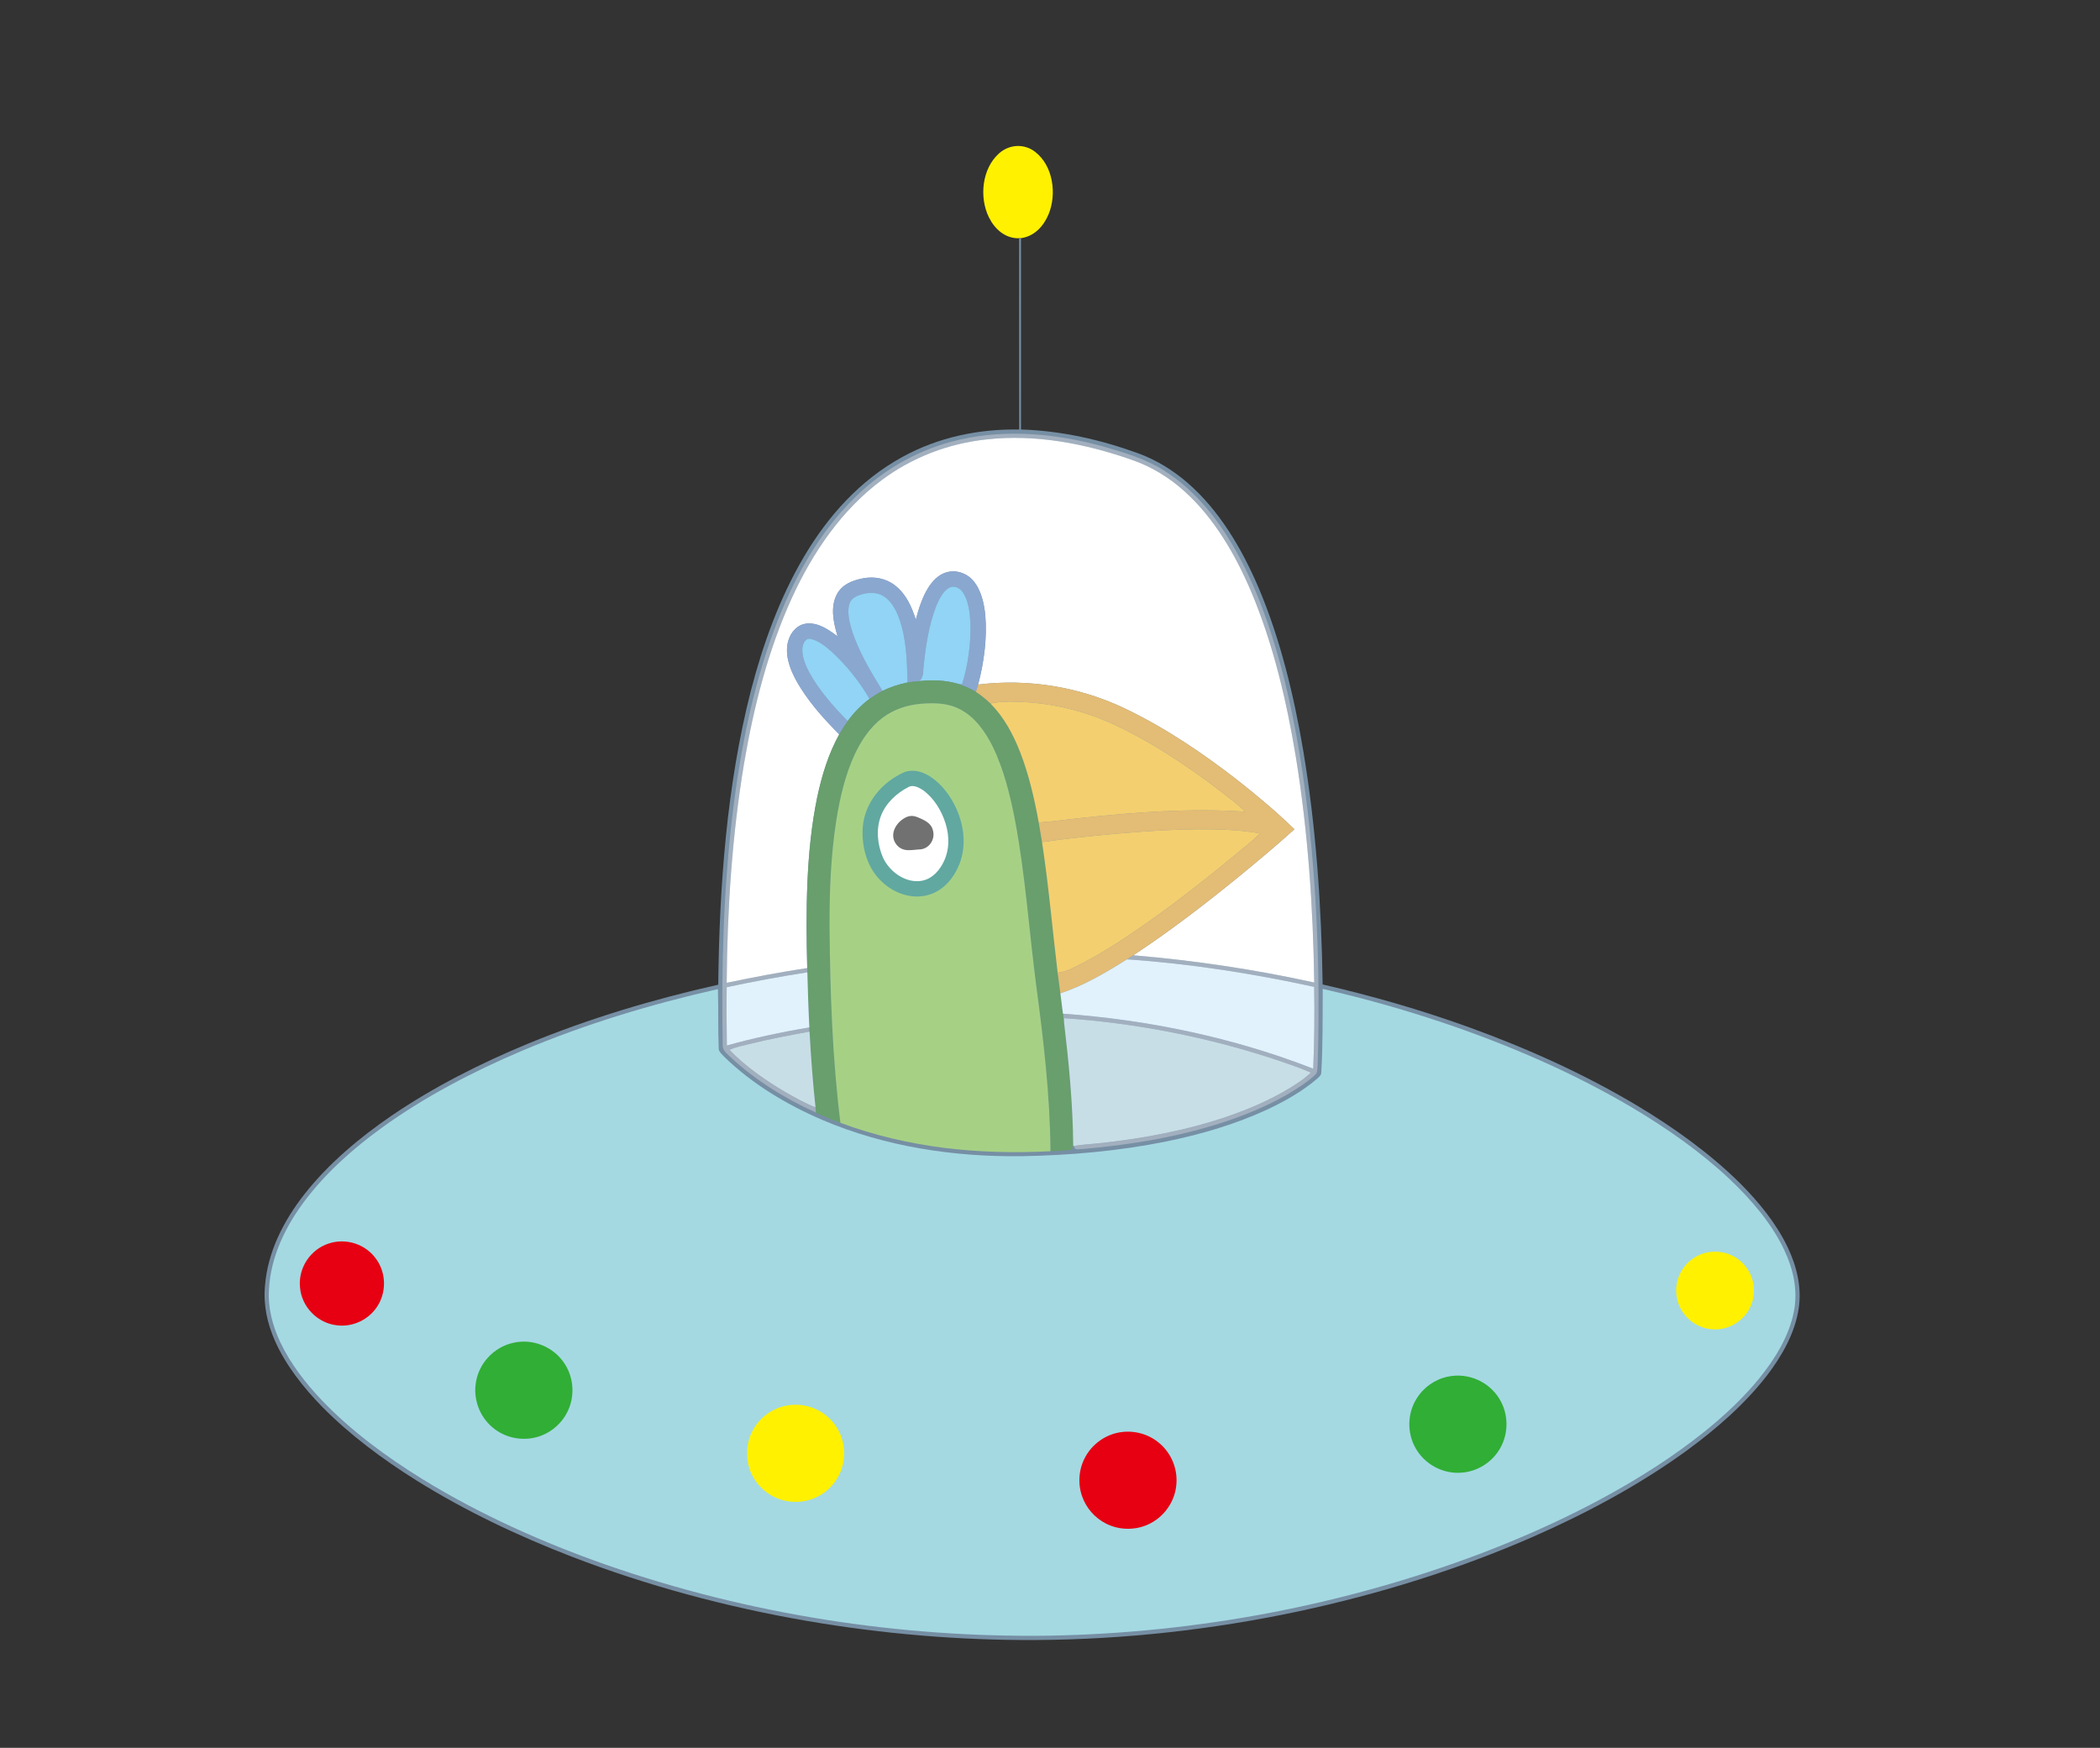<svg width="1497" height="1246" viewBox="0 0 1497 1246" fill="none" xmlns="http://www.w3.org/2000/svg">
<rect x="0" y="0" width="1497" height="1246" fill="#333333" stroke="none"/>
<g clip-path="url(#clip0_530_55469)">
<path d="M737.98 108.313C750.807 118.26 753.433 138.447 747.46 152.807C743.953 161.247 737.3 168.5 727.833 169.767L726.487 169.847C716.527 170.1 709.02 163.273 704.873 154.78C697.98 140.567 699.967 120.3 712.087 109.42C719.393 102.82 730.167 102.18 737.98 108.313Z" fill="#FFF100"/>
<path d="M726.487 169.847L727.833 169.767C727.807 215.233 727.82 260.7 727.833 306.167C756.833 307.087 785.073 313.513 812.247 323.473C824.767 328.207 836.207 335.287 846.34 344.02C869.14 363.687 885.287 391.207 897.033 418.62C912.7 455.46 922.353 495.753 929.033 535.14C938.207 589.98 942.02 646.233 942.847 701.793C978.233 709.927 1013.15 719.993 1047.31 732.353C1088.71 747.34 1129.51 765.7 1167.33 788.327C1193.27 803.913 1218.71 822.06 1240.29 843.38C1253.62 856.713 1266.27 872.14 1274.41 889.247C1280.86 902.833 1284.49 917.753 1282.21 932.807C1279.57 950.38 1270.15 966.833 1259.45 980.74C1243.55 1001.25 1223.1 1018.95 1202.22 1034.21C1168.5 1058.7 1130.94 1078.77 1092.83 1095.53C1039.33 1118.93 982.967 1136.43 925.887 1148.65C864.567 1161.71 801.86 1168.7 739.167 1169.13C684.247 1169.45 629.287 1164.83 575.18 1155.5C518.033 1145.62 461.487 1130.49 407.367 1109.63C369.06 1094.82 331.367 1076.93 296.513 1055.14C272.793 1040.25 249.607 1023.07 229.9 1003.11C216.46 989.367 203.753 973.393 195.953 955.727C190.473 943.367 187.607 930.02 188.913 916.473C190.82 892.38 202.167 870.327 216.847 851.527C234.007 829.607 256.327 810.927 279.233 795.26C309.353 774.753 342.58 757.993 376.207 744.073C420.22 725.927 465.593 712.393 512.007 701.953C512.78 632.447 517.98 560.087 535.22 492.567C543.74 459.647 555.673 426.367 573.033 397.007C590.3 367.727 613.1 342.3 643.167 325.82C668.687 311.727 697.5 305.7 726.54 306.193C726.567 260.753 726.527 215.3 726.487 169.847Z" fill="#768FA4"/>
<path d="M787.687 318.633C802.447 322.98 816.567 327.073 829.647 335.366C851.967 349.26 868.513 370.38 881.247 393.06C895.62 418.7 905.687 447.5 913.327 475.82C926.14 524.113 932.847 574.726 936.593 624.5C939.9 669.313 940.687 714.273 939.313 759.18C939.153 761.126 939.22 763.34 938.46 765.166C936.033 768.006 932.767 770.22 929.78 772.447C913.34 784.1 894.073 792.566 875.06 799.046C841.727 810.3 806.127 816.18 771.153 819.18C768.46 818.966 766.247 820.473 765.593 816.913C771.46 815.9 777.287 815.673 783.207 815.006C814.34 811.726 846.007 805.86 875.66 795.66C893.14 789.606 910.7 781.82 926.033 771.393C929.047 769.393 931.793 767.073 934.487 764.673C927.047 761.366 919.26 758.753 911.567 756.1C862.313 739.62 810.34 729.313 758.527 725.82L758.5 728.66C758.247 726.646 757.98 724.646 757.727 722.633C818.553 726.98 879.273 739.66 936.14 761.846C936.94 742.42 937.153 722.953 936.807 703.527C892.9 693.927 848.193 686.94 803.353 683.886C804.873 682.94 806.38 681.966 807.887 680.993C851.313 684.633 894.287 691.046 936.86 700.406C936.1 646.886 932.393 593.1 923.86 540.246C917.26 500.046 907.62 458.873 891.7 421.286C880.66 395.393 865.393 369.033 844.233 350.113C833.273 340.26 820.553 332.46 806.567 327.726C773.727 316.22 738.047 309.326 703.207 313.246C676.367 316.1 650.42 325.926 628.753 342.086C600.047 363.326 579.38 393.82 564.62 425.98C547.633 463.06 537.22 504.113 530.407 544.22C521.807 595.806 518.42 648.38 518.02 700.62C537.073 696.633 556.193 693.006 575.447 690.1L575.527 693.14C556.26 696.113 537.087 699.66 518.047 703.753C517.78 717.593 518.007 731.446 518.153 745.273C537.527 739.94 557.14 735.713 576.967 732.433L577.087 735.406C562.58 738.046 548.1 740.78 533.78 744.353C529.047 745.58 524.473 746.326 520.033 748.46C531.593 760.366 545.593 770.1 559.847 778.513C566.9 782.54 573.753 786.42 581.34 789.38C581.473 790.633 581.593 791.886 581.727 793.153C559.713 783.206 538.447 770.086 520.74 753.593C518.007 750.753 514.913 748.98 515.167 744.553C514.153 688.94 515.78 632.86 522.527 577.606C527.913 534.366 536.633 490.126 551.793 449.18C564.74 414.286 583.1 380.153 610.033 354.033C630.527 334.046 656.233 319.633 684.233 313.393C718.46 305.593 754.18 309.26 787.687 318.633Z" fill="#A2AFBE"/>
<path d="M806.567 327.727C820.553 332.46 833.273 340.26 844.233 350.113C865.393 369.033 880.66 395.393 891.7 421.287C907.62 458.873 917.26 500.047 923.86 540.247C932.393 593.1 936.1 646.887 936.86 700.407C894.287 691.047 851.313 684.633 807.887 680.993C834.073 663.767 859.06 644.5 883.353 624.727C896.673 613.78 909.94 602.727 922.727 591.167C910.193 578.913 896.673 567.633 882.927 556.767C857.94 537.247 830.993 519.047 802.38 505.3C769.913 489.647 733.033 483.593 697.273 488.007C701.447 472.047 703.767 454.94 702.353 438.447C701.5 430.047 699.407 420.46 693.713 413.927C689.047 408.46 681.407 405.98 674.473 408.06C668.847 409.793 664.727 414.207 661.673 419.047C657.42 425.887 654.9 433.967 652.847 441.7C649.833 432.46 646.007 423.647 638.18 417.46C631.673 412.3 623.207 410.713 615.113 412.3C607.7 413.793 600.593 416.42 596.713 423.407C591.647 432.713 594.233 444.073 597.087 453.66C590.687 448.94 583.527 443.74 575.113 444.527C568.433 445.193 563.833 450.487 561.98 456.62C559.207 466.02 562.793 476.14 567.22 484.433C575.087 498.927 586.66 511.873 598.247 523.5C590.527 537.447 585.887 552.7 582.58 568.233C574.433 607.527 574.473 650.127 575.447 690.1C556.193 693.007 537.073 696.633 518.02 700.62C518.42 648.38 521.807 595.807 530.407 544.22C537.22 504.113 547.633 463.06 564.62 425.98C579.38 393.82 600.047 363.327 628.753 342.087C650.42 325.927 676.367 316.1 703.207 313.247C738.047 309.327 773.727 316.22 806.567 327.727Z" fill="white"/>
<path d="M674.473 408.06C681.407 405.98 689.047 408.46 693.713 413.927C699.407 420.46 701.5 430.047 702.353 438.447C703.767 454.94 701.447 472.047 697.273 488.007C696.753 489.753 696.247 491.5 695.727 493.247C691.793 490.82 687.58 489.047 683.207 487.567L685.847 487.66C690.113 473.98 692.167 458.82 691.793 444.5C691.46 437.287 690.54 428.66 686.513 422.473C684.34 419.153 680.273 417.007 676.487 419.047C671.9 421.753 669.127 427.793 667.193 432.54C662.167 445.793 659.927 460.273 658.487 474.313C657.82 478.607 658.847 482.447 655.233 485.54C652.473 485.807 649.713 486.1 646.967 486.513C646.46 470.66 646.273 455.433 640.753 440.26C638.553 434.433 635.073 428.02 629.5 424.793C624.02 421.54 617.033 422.407 611.367 424.7C608.5 425.833 606.26 427.753 605.407 430.793C603.847 436.38 605.407 443.14 607.02 448.593C611.9 464.26 620.593 478.633 629.1 492.487C625.9 494.193 622.807 496.087 619.847 498.18C612.527 485.633 603.327 474.167 592.607 464.367C588.433 460.767 583.26 456.473 577.727 455.447C574.58 454.727 572.94 457.94 572.26 460.46C570.953 466.54 573.927 473.607 576.7 478.94C583.687 491.913 594.02 503.567 604.3 514.02C602.127 517.073 600.1 520.247 598.247 523.5C586.66 511.873 575.087 498.927 567.22 484.433C562.793 476.14 559.207 466.02 561.98 456.62C563.833 450.487 568.433 445.193 575.113 444.527C583.527 443.74 590.687 448.94 597.087 453.66C594.233 444.073 591.647 432.713 596.713 423.407C600.593 416.42 607.7 413.793 615.113 412.3C623.207 410.713 631.673 412.3 638.18 417.46C646.007 423.647 649.833 432.46 652.847 441.7C654.9 433.967 657.42 425.887 661.673 419.047C664.727 414.207 668.847 409.793 674.473 408.06Z" fill="#8AA7D0"/>
<path d="M686.513 422.473C690.54 428.66 691.46 437.287 691.793 444.5C692.167 458.82 690.113 473.98 685.847 487.66L683.207 487.567C674.087 484.82 664.647 484.553 655.233 485.54C658.847 482.447 657.82 478.607 658.487 474.313C659.927 460.273 662.167 445.793 667.193 432.54C669.127 427.793 671.9 421.753 676.487 419.047C680.273 417.007 684.34 419.153 686.513 422.473Z" fill="#91D4F5"/>
<path d="M629.5 424.793C635.073 428.02 638.553 434.433 640.753 440.26C646.273 455.433 646.46 470.66 646.967 486.513C640.807 487.753 634.753 489.74 629.1 492.487C620.593 478.633 611.9 464.26 607.02 448.593C605.407 443.14 603.847 436.38 605.407 430.793C606.26 427.753 608.5 425.833 611.367 424.7C617.033 422.407 624.02 421.54 629.5 424.793Z" fill="#91D4F5"/>
<path d="M577.727 455.446C583.26 456.473 588.433 460.766 592.607 464.366C603.327 474.166 612.527 485.633 619.847 498.18C613.887 502.633 608.673 508.02 604.3 514.02C594.02 503.566 583.687 491.913 576.7 478.94C573.927 473.606 570.953 466.54 572.26 460.46C572.94 457.94 574.58 454.726 577.727 455.446Z" fill="#91D4F5"/>
<path d="M646.967 486.514C649.713 486.1 652.473 485.807 655.233 485.54C664.647 484.553 674.087 484.82 683.207 487.567C687.58 489.047 691.793 490.82 695.727 493.247C699.433 495.66 702.887 498.46 706.06 501.54C715.753 511.273 722.287 523.58 727.26 536.273C733.46 552.3 737.407 569.447 740.473 586.327C741.3 590.98 742.087 595.62 742.807 600.287C747.527 631.033 750.233 662.42 753.94 693.393C754.553 698.313 755.247 703.22 755.9 708.14C756.54 712.967 757.167 717.793 757.727 722.633C757.98 724.647 758.247 726.647 758.5 728.66C761.967 757.927 764.833 787.513 765.06 816.993C764.593 817.9 764.14 818.82 763.673 819.727C758.727 820.247 753.793 820.527 748.82 820.674C748.593 781.327 743.847 741.194 738.633 702.207C733.62 663.567 730.873 623.687 723.7 585.46C720.22 567.474 715.687 548.58 707.593 532.073C702.393 521.673 695.127 511.247 684.58 505.74C675.753 501.047 666.233 500.927 656.487 501.7C646.593 502.567 637.033 505.673 629.073 511.74C620.433 518.193 614.007 527.78 609.447 537.447C602.607 552.087 598.753 568.593 596.22 584.487C592.273 609.433 591.273 635.274 591.34 660.5C591.767 707.047 593.313 754.22 599.113 800.434C593.18 798.327 587.407 795.833 581.727 793.153C581.593 791.887 581.473 790.633 581.34 789.38C579.407 771.433 578.087 753.433 577.087 735.407L576.967 732.434C576.26 719.34 575.873 706.26 575.527 693.14L575.447 690.1C574.473 650.127 574.433 607.527 582.58 568.233C585.887 552.7 590.527 537.447 598.247 523.5C600.1 520.247 602.127 517.074 604.3 514.02C608.673 508.02 613.887 502.634 619.847 498.18C622.807 496.087 625.9 494.193 629.1 492.487C634.753 489.74 640.807 487.754 646.967 486.514Z" fill="#689F6D"/>
<path d="M697.273 488.006C733.033 483.593 769.913 489.646 802.38 505.3C830.993 519.046 857.94 537.246 882.927 556.766C896.673 567.633 910.193 578.913 922.727 591.166C909.94 602.726 896.673 613.78 883.353 624.726C859.06 644.5 834.073 663.766 807.887 680.993C806.38 681.966 804.873 682.94 803.353 683.886C788.54 693.26 772.593 702.646 755.9 708.14C755.247 703.22 754.553 698.313 753.94 693.393C760.367 692.82 765.367 689.753 771.007 686.953C786.607 678.94 800.993 669.366 815.407 659.42C840.567 641.82 864.687 622.58 888.3 602.94C891.713 600.206 894.98 597.34 898.007 594.18C889.687 592.46 880.98 591.886 872.5 591.446C846.713 590.5 821.033 592.153 795.327 594.366C777.82 596.006 760.207 597.766 742.807 600.286C742.087 595.62 741.3 590.98 740.473 586.326C750.767 585.66 760.913 584.086 771.18 583.046C810.073 578.9 848.393 576.046 887.527 578.593C882.247 573.02 876.167 568.913 870.18 564.153C845.313 545.1 818.9 527.62 790.26 514.74C772.407 507.006 753.247 502.246 733.847 500.726C724.367 500.233 715.433 499.526 706.06 501.54C702.887 498.46 699.433 495.66 695.727 493.246C696.247 491.5 696.753 489.753 697.273 488.006Z" fill="#E3BC75"/>
<path d="M733.847 500.727C753.247 502.247 772.407 507.007 790.26 514.74C818.9 527.62 845.313 545.1 870.18 564.153C876.167 568.913 882.247 573.02 887.527 578.593C848.393 576.047 810.073 578.9 771.18 583.047C760.913 584.087 750.767 585.66 740.473 586.327C737.407 569.447 733.46 552.3 727.26 536.273C722.287 523.58 715.753 511.273 706.06 501.54C715.433 499.527 724.367 500.233 733.847 500.727Z" fill="#F4CF6F"/>
<path d="M656.487 501.7C666.233 500.927 675.753 501.047 684.58 505.74C695.127 511.247 702.393 521.673 707.593 532.073C715.687 548.58 720.22 567.473 723.7 585.46C730.873 623.687 733.62 663.567 738.633 702.207C743.847 741.194 748.593 781.327 748.82 820.673C697.753 823.34 647.26 818.313 599.113 800.433C593.313 754.22 591.767 707.047 591.34 660.5C591.273 635.273 592.273 609.433 596.22 584.487C598.753 568.593 602.607 552.087 609.447 537.447C614.007 527.78 620.433 518.193 629.073 511.74C637.033 505.673 646.593 502.567 656.487 501.7Z" fill="#A6D185"/>
<path d="M644.927 550.34C651.207 548.153 657.913 550.18 663.273 553.686C671.207 558.873 677.353 567.153 681.367 575.646C687.207 588.1 689.06 602.913 683.94 615.94C679.927 626.006 672.593 634.886 661.847 637.966C649.86 641.353 637.327 636.833 628.527 628.446C618.1 618.793 614.047 603.633 615.02 589.806C616.38 571.993 628.927 557.286 644.927 550.34Z" fill="#61A8A1"/>
<path d="M647.673 561.046C650.82 559.193 655.1 561.393 657.82 563.18C665.7 568.793 671.247 577.94 674.073 587.086C677.033 596.66 676.86 606.98 671.913 615.886C668.38 622.34 662.807 627.566 655.153 628.126C644.367 628.9 633.94 620.966 629.513 611.5C625.46 602.26 624.287 590.926 628.073 581.406C631.54 572.446 639.233 565.313 647.673 561.046Z" fill="white"/>
<path d="M646.34 582.393C649.127 581.3 651.62 581.486 654.34 582.66C658.82 584.606 663.673 586.54 665.007 591.78C666.847 597.873 662.873 604.606 656.487 605.46C649.927 605.726 643.713 607.926 638.967 602.006C633.38 594.646 639.033 585.646 646.34 582.393Z" fill="#727171"/>
<path d="M872.5 591.447C880.98 591.887 889.687 592.46 898.007 594.18C894.98 597.34 891.713 600.207 888.3 602.94C864.687 622.58 840.567 641.82 815.407 659.42C800.993 669.367 786.607 678.94 771.007 686.953C765.367 689.753 760.367 692.82 753.94 693.393C750.233 662.42 747.527 631.033 742.807 600.287C760.207 597.767 777.82 596.007 795.327 594.367C821.033 592.153 846.713 590.5 872.5 591.447Z" fill="#F4CF6F"/>
<path d="M803.353 683.887C848.193 686.94 892.9 693.927 936.807 703.527C937.153 722.953 936.94 742.42 936.14 761.847C879.273 739.66 818.553 726.98 757.727 722.633C757.167 717.793 756.54 712.967 755.9 708.14C772.593 702.647 788.54 693.26 803.353 683.887Z" fill="#E1F2FD"/>
<path d="M575.527 693.14C575.873 706.26 576.26 719.34 576.967 732.434C557.14 735.714 537.527 739.94 518.153 745.274C518.007 731.447 517.78 717.594 518.047 703.753C537.087 699.66 556.26 696.113 575.527 693.14Z" fill="#E1F2FD"/>
<path d="M511.767 705.1C512.18 719.127 511.807 733.207 512.313 747.247C512.22 749.807 515.033 751.94 516.633 753.7C536.407 772.913 561.22 787.673 586.473 798.487C631.207 817.5 680.1 824.847 728.5 824.22C762.833 823.593 797.46 820.567 831.14 813.767C855.633 808.78 880.353 801.607 903.073 791.087C915.54 785.247 928.06 778.22 938.593 769.273C939.94 767.98 941.927 766.62 941.913 764.553C943.02 744.833 942.82 724.713 942.913 704.98C972.033 711.553 1000.82 719.713 1029.13 729.207C1075.46 744.9 1121.31 764.633 1163.46 789.553C1187.91 804.087 1211.93 820.82 1232.69 840.3C1247.94 854.727 1262.59 871.567 1271.7 890.633C1278.31 904.553 1281.81 919.607 1278.78 934.98C1275.34 952.7 1264.98 969.26 1253.7 983.073C1235.61 1005.05 1212.5 1023.71 1189.09 1039.74C1147.83 1067.7 1101.93 1089.77 1055.43 1107.51C957.58 1144.49 853.06 1164.06 748.5 1166.01C641.3 1167.62 533.5 1150.79 432.207 1115.53C386.887 1099.62 342.167 1079.66 301.207 1054.47C275.553 1038.62 250.327 1020.09 229.447 998.233C217.9 986.113 207.14 972.233 199.927 957.087C194.273 945.14 190.9 932.42 191.753 919.127C192.967 895.82 203.487 874.313 217.313 855.94C232.38 835.953 251.833 818.727 272.033 804.06C302.673 781.873 337.087 763.967 371.86 749.193C417.127 730.047 463.86 715.953 511.767 705.1Z" fill="#A4D9E2"/>
<path d="M758.527 725.82C810.34 729.313 862.313 739.62 911.567 756.1C919.26 758.753 927.047 761.367 934.487 764.673C931.793 767.073 929.047 769.393 926.033 771.393C910.7 781.82 893.14 789.606 875.66 795.66C846.007 805.86 814.34 811.727 783.207 815.007C777.287 815.673 771.46 815.9 765.593 816.913L765.06 816.993C764.833 787.513 761.967 757.926 758.5 728.66L758.527 725.82Z" fill="#C8DEE6"/>
<path d="M577.087 735.407C578.087 753.433 579.407 771.433 581.34 789.38C573.753 786.42 566.9 782.54 559.847 778.513C545.593 770.1 531.593 760.367 520.033 748.46C524.473 746.327 529.047 745.58 533.78 744.353C548.1 740.78 562.58 738.047 577.087 735.407Z" fill="#C8DEE6"/>
<path d="M234.393 886.447C246.887 882.3 261.007 887.033 268.42 897.886C275.367 907.753 275.513 921.46 268.82 931.486C262.74 940.82 251.527 946.086 240.46 944.806C226.54 943.42 215.06 931.807 213.873 917.873C212.393 904.06 221.193 890.66 234.393 886.447Z" fill="#E60012"/>
<path d="M1216.79 892.873C1223.27 891.513 1230.17 892.473 1235.97 895.673C1246.61 901.5 1252.33 913.94 1249.69 925.82C1246.94 939.193 1234.11 948.78 1220.49 947.593C1206.95 946.727 1195.73 935.407 1194.94 921.887C1193.87 908.313 1203.47 895.58 1216.79 892.873Z" fill="#FFF100"/>
<path d="M366.433 957.14C380.127 954.18 394.727 960.247 402.367 971.967C408.447 981.06 409.753 992.967 405.9 1003.19C402.3 1012.98 394.113 1020.82 384.193 1024.01C373.647 1027.46 361.66 1025.55 352.793 1018.89C342.94 1011.67 337.553 999.247 339.033 987.113C340.567 972.447 351.98 960.007 366.433 957.14Z" fill="#31AE36"/>
<path d="M1031.81 981.433C1046.19 978.22 1061.39 984.727 1068.95 997.367C1075.35 1007.83 1075.57 1021.5 1069.53 1032.18C1063.97 1042.23 1053.35 1049.03 1041.87 1049.82C1028.53 1050.91 1015.37 1043.79 1008.95 1032.06C1003.02 1021.49 1003.23 1007.89 1009.53 997.527C1014.35 989.393 1022.55 983.433 1031.81 981.433Z" fill="#31AE36"/>
<path d="M558.42 1002.5C569.02 999.753 580.7 1002.23 589.113 1009.26C597.22 1015.87 602.007 1026.06 601.727 1036.53C601.74 1048.89 594.567 1060.57 583.753 1066.43C574.207 1071.7 562.14 1072.05 552.313 1067.34C542.873 1062.89 535.7 1054.06 533.393 1043.87C531.78 1036.26 532.447 1028.23 535.847 1021.19C540.153 1012.01 548.593 1005.03 558.42 1002.5Z" fill="#FFF100"/>
<path d="M795.833 1021.57C806.607 1018.97 818.287 1021.66 826.66 1028.97C834.967 1036.05 839.473 1046.95 838.607 1057.85C837.807 1069.54 830.753 1080.27 820.42 1085.77C810.647 1091.07 798.18 1091.18 788.3 1086.06C780.527 1082.11 774.38 1075.13 771.46 1066.9C768.18 1057.81 768.927 1047.38 773.54 1038.87C778.113 1030.27 786.38 1023.86 795.833 1021.57Z" fill="#E60012"/>
</g>
<defs>
<clipPath id="clip0_530_55469">
<rect width="1496" height="1245.33" fill="white" transform="translate(0.5 0.5)"/>
</clipPath>
</defs>
</svg>
